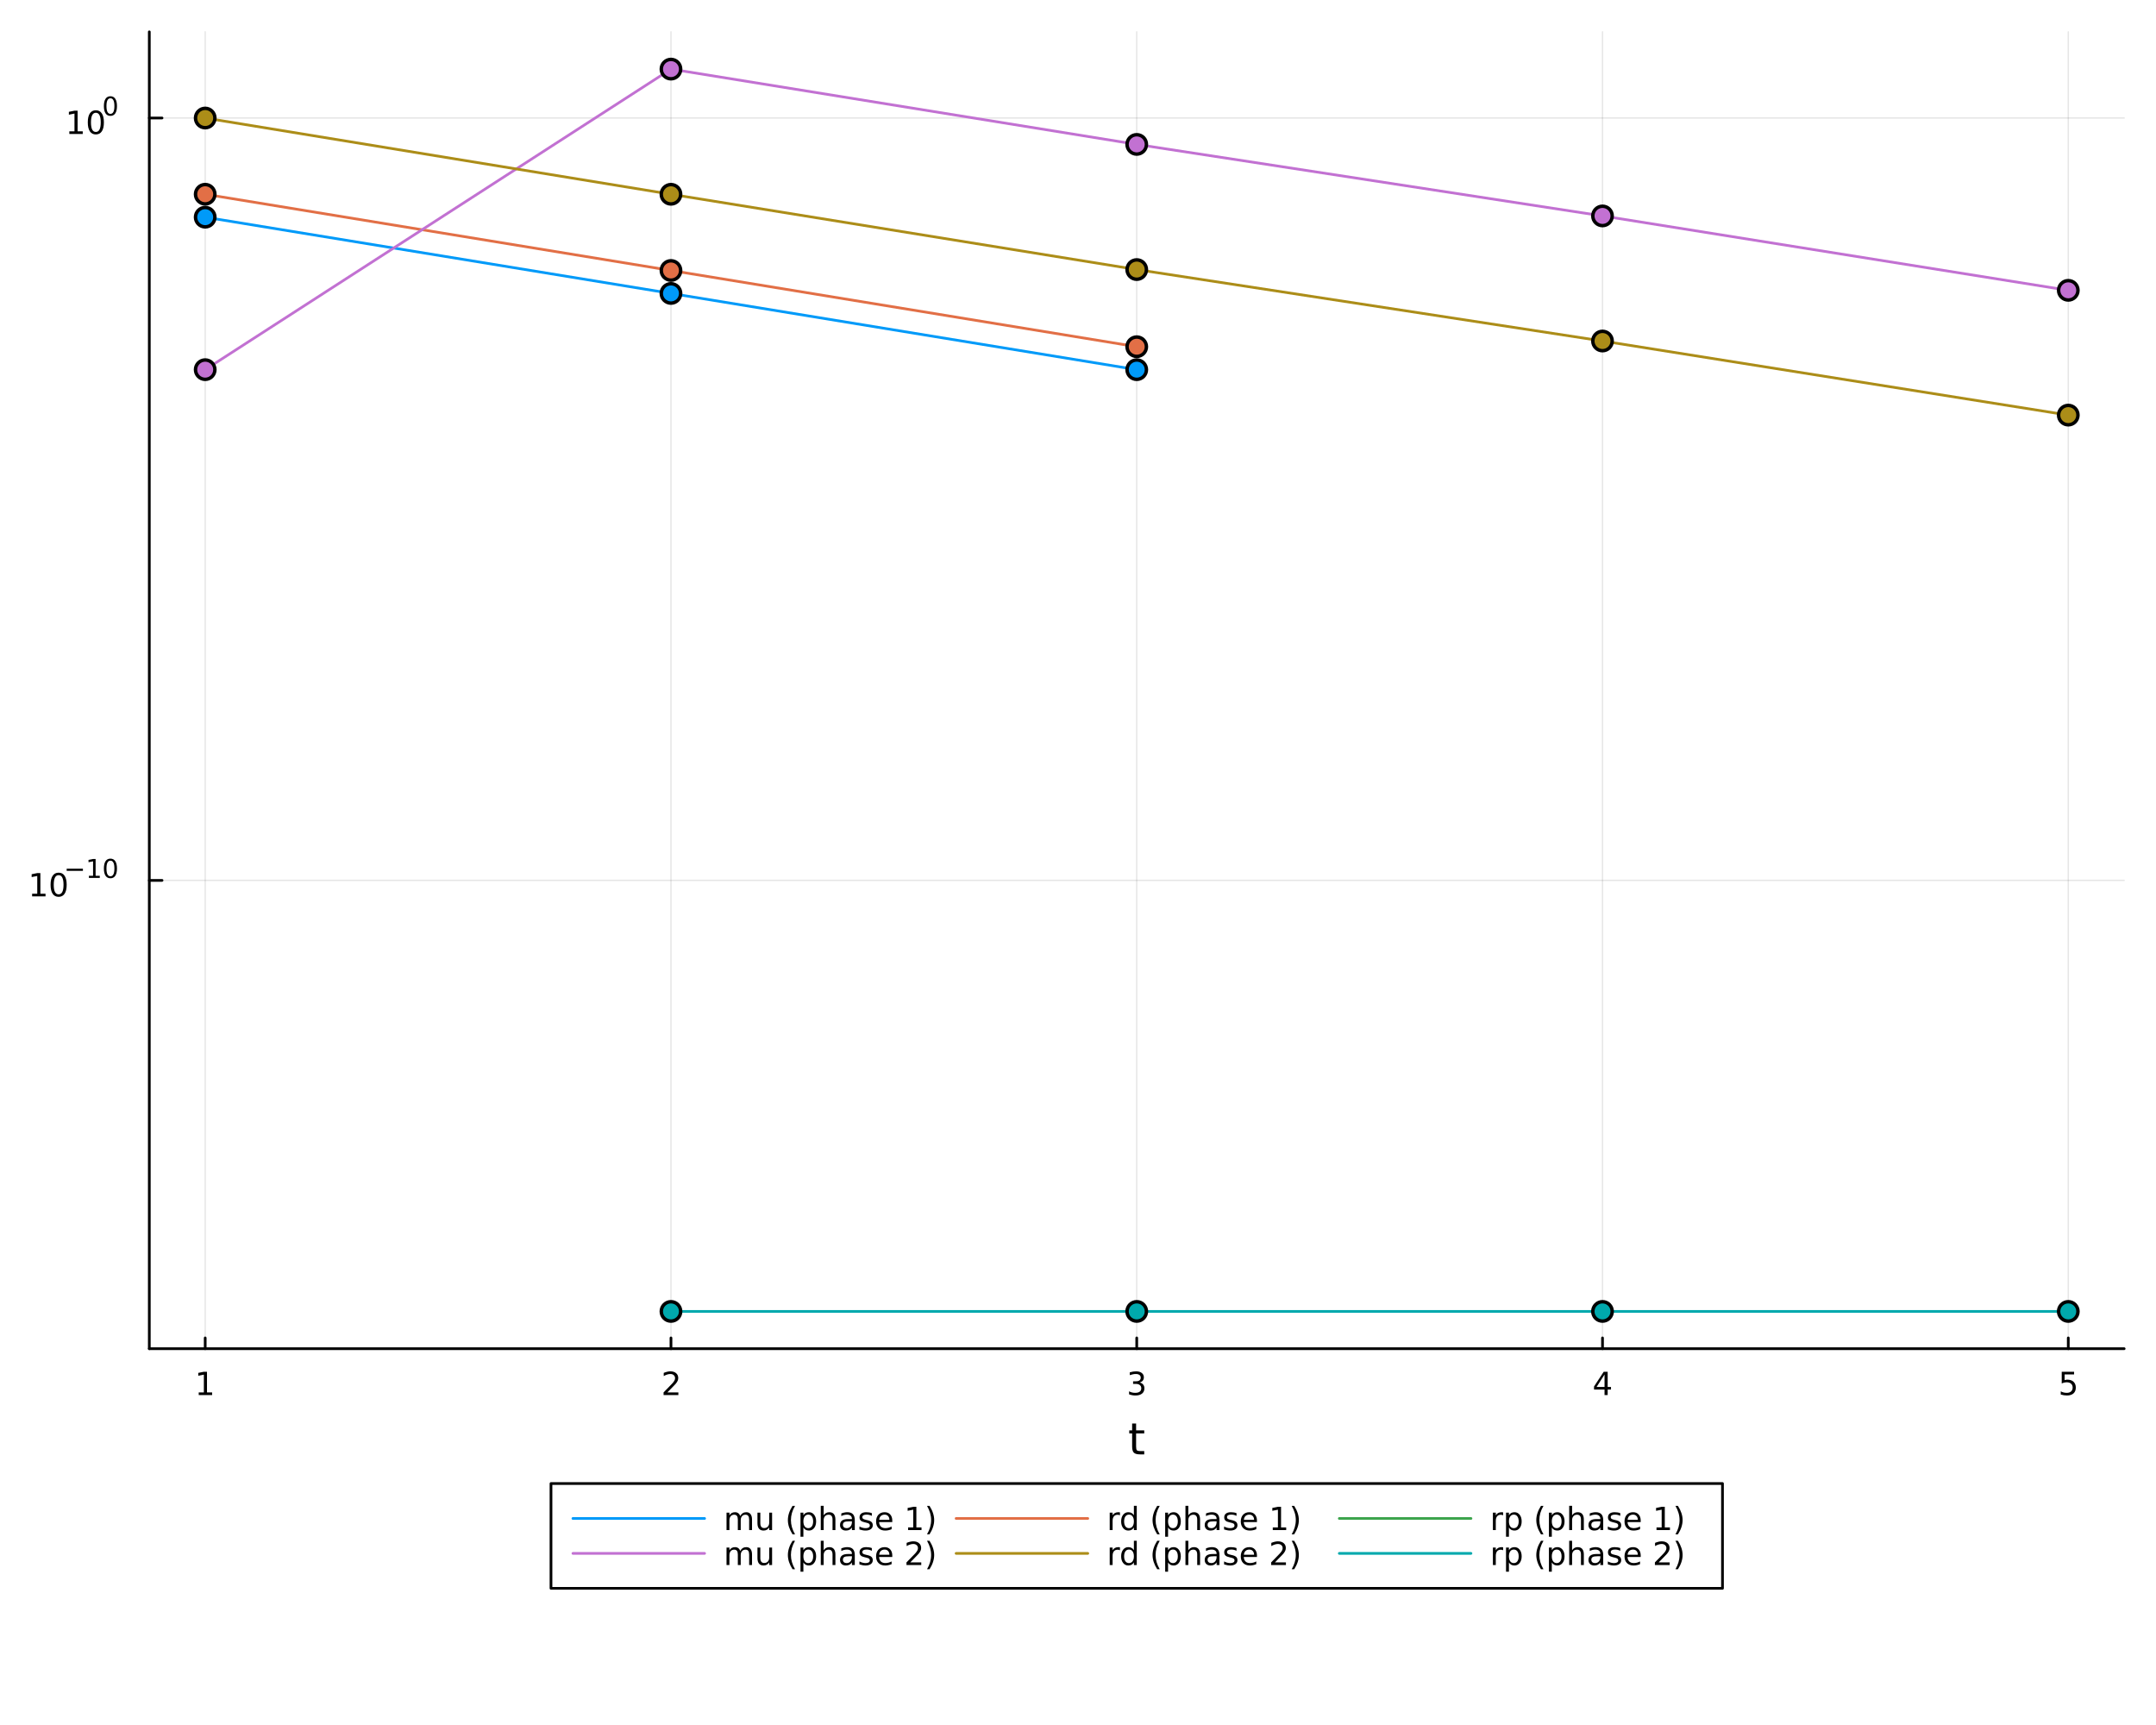 <?xml version="1.0" encoding="utf-8"?>
<svg xmlns="http://www.w3.org/2000/svg" xmlns:xlink="http://www.w3.org/1999/xlink" width="800" height="640" viewBox="0 0 3200 2560">
<rect x="0" y="0" width="3200" height="2560" fill="#333333" stroke="none"/>
<defs>
  <clipPath id="clip560">
    <rect x="0" y="0" width="3200" height="2560"/>
  </clipPath>
</defs>
<path clip-path="url(#clip560)" d="M0 2560 L3200 2560 L3200 0 L0 0  Z" fill="#ffffff" fill-rule="evenodd" fill-opacity="1"/>
<defs>
  <clipPath id="clip561">
    <rect x="640" y="0" width="2241" height="2241"/>
  </clipPath>
</defs>
<path clip-path="url(#clip560)" d="M221.607 2001.53 L3152.76 2001.53 L3152.76 47.244 L221.607 47.244  Z" fill="#ffffff" fill-rule="evenodd" fill-opacity="1"/>
<defs>
  <clipPath id="clip562">
    <rect x="221" y="47" width="2932" height="1955"/>
  </clipPath>
</defs>
<polyline clip-path="url(#clip562)" style="stroke:#000000; stroke-linecap:round; stroke-linejoin:round; stroke-width:2; stroke-opacity:0.1; fill:none" points="304.565,2001.53 304.565,47.244 "/>
<polyline clip-path="url(#clip562)" style="stroke:#000000; stroke-linecap:round; stroke-linejoin:round; stroke-width:2; stroke-opacity:0.1; fill:none" points="995.873,2001.53 995.873,47.244 "/>
<polyline clip-path="url(#clip562)" style="stroke:#000000; stroke-linecap:round; stroke-linejoin:round; stroke-width:2; stroke-opacity:0.1; fill:none" points="1687.18,2001.53 1687.18,47.244 "/>
<polyline clip-path="url(#clip562)" style="stroke:#000000; stroke-linecap:round; stroke-linejoin:round; stroke-width:2; stroke-opacity:0.1; fill:none" points="2378.49,2001.53 2378.49,47.244 "/>
<polyline clip-path="url(#clip562)" style="stroke:#000000; stroke-linecap:round; stroke-linejoin:round; stroke-width:2; stroke-opacity:0.1; fill:none" points="3069.8,2001.53 3069.8,47.244 "/>
<polyline clip-path="url(#clip560)" style="stroke:#000000; stroke-linecap:round; stroke-linejoin:round; stroke-width:4; stroke-opacity:1; fill:none" points="221.607,2001.53 3152.76,2001.53 "/>
<polyline clip-path="url(#clip560)" style="stroke:#000000; stroke-linecap:round; stroke-linejoin:round; stroke-width:4; stroke-opacity:1; fill:none" points="304.565,2001.53 304.565,1985.54 "/>
<polyline clip-path="url(#clip560)" style="stroke:#000000; stroke-linecap:round; stroke-linejoin:round; stroke-width:4; stroke-opacity:1; fill:none" points="995.873,2001.53 995.873,1985.54 "/>
<polyline clip-path="url(#clip560)" style="stroke:#000000; stroke-linecap:round; stroke-linejoin:round; stroke-width:4; stroke-opacity:1; fill:none" points="1687.18,2001.53 1687.18,1985.54 "/>
<polyline clip-path="url(#clip560)" style="stroke:#000000; stroke-linecap:round; stroke-linejoin:round; stroke-width:4; stroke-opacity:1; fill:none" points="2378.49,2001.53 2378.49,1985.54 "/>
<polyline clip-path="url(#clip560)" style="stroke:#000000; stroke-linecap:round; stroke-linejoin:round; stroke-width:4; stroke-opacity:1; fill:none" points="3069.8,2001.53 3069.8,1985.54 "/>
<path clip-path="url(#clip560)" d="M294.947 2066.39 L302.585 2066.39 L302.585 2040.03 L294.275 2041.69 L294.275 2037.43 L302.539 2035.77 L307.215 2035.77 L307.215 2066.39 L314.854 2066.39 L314.854 2070.33 L294.947 2070.33 L294.947 2066.39 Z" fill="#000000" fill-rule="evenodd" fill-opacity="1" /><path clip-path="url(#clip560)" d="M990.526 2066.39 L1006.85 2066.39 L1006.85 2070.33 L984.901 2070.33 L984.901 2066.39 Q987.563 2063.64 992.146 2059.01 Q996.753 2054.35 997.933 2053.01 Q1000.18 2050.49 1001.06 2048.75 Q1001.96 2046.99 1001.96 2045.3 Q1001.96 2042.55 1000.02 2040.81 Q998.095 2039.08 994.993 2039.08 Q992.794 2039.08 990.341 2039.84 Q987.91 2040.6 985.132 2042.16 L985.132 2037.43 Q987.956 2036.3 990.41 2035.72 Q992.864 2035.14 994.901 2035.14 Q1000.27 2035.14 1003.47 2037.83 Q1006.66 2040.51 1006.66 2045 Q1006.66 2047.13 1005.85 2049.05 Q1005.06 2050.95 1002.96 2053.54 Q1002.38 2054.22 999.276 2057.43 Q996.174 2060.63 990.526 2066.39 Z" fill="#000000" fill-rule="evenodd" fill-opacity="1" /><path clip-path="url(#clip560)" d="M1691.43 2051.69 Q1694.79 2052.41 1696.66 2054.68 Q1698.56 2056.95 1698.56 2060.28 Q1698.56 2065.4 1695.04 2068.2 Q1691.52 2071 1685.04 2071 Q1682.86 2071 1680.55 2070.56 Q1678.26 2070.14 1675.8 2069.28 L1675.8 2064.77 Q1677.75 2065.91 1680.06 2066.48 Q1682.38 2067.06 1684.9 2067.06 Q1689.3 2067.06 1691.59 2065.33 Q1693.91 2063.59 1693.91 2060.28 Q1693.91 2057.22 1691.75 2055.51 Q1689.62 2053.78 1685.8 2053.78 L1681.78 2053.78 L1681.78 2049.93 L1685.99 2049.93 Q1689.44 2049.93 1691.27 2048.57 Q1693.1 2047.18 1693.1 2044.59 Q1693.1 2041.92 1691.2 2040.51 Q1689.32 2039.08 1685.8 2039.08 Q1683.88 2039.08 1681.68 2039.49 Q1679.48 2039.91 1676.85 2040.79 L1676.85 2036.62 Q1679.51 2035.88 1681.82 2035.51 Q1684.16 2035.14 1686.22 2035.14 Q1691.55 2035.14 1694.65 2037.57 Q1697.75 2039.98 1697.75 2044.1 Q1697.75 2046.97 1696.11 2048.96 Q1694.46 2050.93 1691.43 2051.69 Z" fill="#000000" fill-rule="evenodd" fill-opacity="1" /><path clip-path="url(#clip560)" d="M2381.5 2039.84 L2369.69 2058.29 L2381.5 2058.29 L2381.5 2039.84 M2380.27 2035.77 L2386.15 2035.77 L2386.15 2058.29 L2391.08 2058.29 L2391.08 2062.18 L2386.15 2062.18 L2386.15 2070.33 L2381.5 2070.33 L2381.5 2062.18 L2365.9 2062.18 L2365.9 2057.66 L2380.27 2035.77 Z" fill="#000000" fill-rule="evenodd" fill-opacity="1" /><path clip-path="url(#clip560)" d="M3060.08 2035.77 L3078.43 2035.77 L3078.43 2039.7 L3064.36 2039.7 L3064.36 2048.17 Q3065.38 2047.83 3066.4 2047.66 Q3067.41 2047.48 3068.43 2047.48 Q3074.22 2047.48 3077.6 2050.65 Q3080.98 2053.82 3080.98 2059.24 Q3080.98 2064.82 3077.51 2067.92 Q3074.03 2071 3067.72 2071 Q3065.54 2071 3063.27 2070.63 Q3061.03 2070.26 3058.62 2069.52 L3058.62 2064.82 Q3060.7 2065.95 3062.92 2066.51 Q3065.15 2067.06 3067.62 2067.06 Q3071.63 2067.06 3073.97 2064.96 Q3076.3 2062.85 3076.3 2059.24 Q3076.3 2055.63 3073.97 2053.52 Q3071.63 2051.41 3067.62 2051.41 Q3065.75 2051.41 3063.87 2051.83 Q3062.02 2052.25 3060.08 2053.13 L3060.08 2035.77 Z" fill="#000000" fill-rule="evenodd" fill-opacity="1" /><path clip-path="url(#clip560)" d="M1686.24 2112.62 L1686.24 2122.74 L1698.31 2122.74 L1698.31 2127.29 L1686.24 2127.29 L1686.24 2146.65 Q1686.24 2151.01 1687.42 2152.25 Q1688.63 2153.49 1692.29 2153.49 L1698.31 2153.49 L1698.31 2158.39 L1692.29 2158.39 Q1685.51 2158.39 1682.93 2155.88 Q1680.35 2153.33 1680.35 2146.65 L1680.35 2127.29 L1676.06 2127.29 L1676.06 2122.74 L1680.35 2122.74 L1680.35 2112.62 L1686.24 2112.62 Z" fill="#000000" fill-rule="evenodd" fill-opacity="1" /><polyline clip-path="url(#clip562)" style="stroke:#000000; stroke-linecap:round; stroke-linejoin:round; stroke-width:2; stroke-opacity:0.1; fill:none" points="221.607,1306.55 3152.76,1306.55 "/>
<polyline clip-path="url(#clip562)" style="stroke:#000000; stroke-linecap:round; stroke-linejoin:round; stroke-width:2; stroke-opacity:0.1; fill:none" points="221.607,175.116 3152.76,175.116 "/>
<polyline clip-path="url(#clip560)" style="stroke:#000000; stroke-linecap:round; stroke-linejoin:round; stroke-width:4; stroke-opacity:1; fill:none" points="221.607,2001.53 221.607,47.244 "/>
<polyline clip-path="url(#clip560)" style="stroke:#000000; stroke-linecap:round; stroke-linejoin:round; stroke-width:4; stroke-opacity:1; fill:none" points="221.607,1306.55 240.505,1306.55 "/>
<polyline clip-path="url(#clip560)" style="stroke:#000000; stroke-linecap:round; stroke-linejoin:round; stroke-width:4; stroke-opacity:1; fill:none" points="221.607,175.116 240.505,175.116 "/>
<path clip-path="url(#clip560)" d="M47.663 1326.34 L55.302 1326.34 L55.302 1299.98 L46.992 1301.65 L46.992 1297.39 L55.256 1295.72 L59.932 1295.72 L59.932 1326.34 L67.571 1326.34 L67.571 1330.28 L47.663 1330.28 L47.663 1326.34 Z" fill="#000000" fill-rule="evenodd" fill-opacity="1" /><path clip-path="url(#clip560)" d="M87.015 1298.8 Q83.404 1298.8 81.575 1302.36 Q79.77 1305.91 79.77 1313.03 Q79.77 1320.14 81.575 1323.71 Q83.404 1327.25 87.015 1327.25 Q90.649 1327.25 92.455 1323.71 Q94.284 1320.14 94.284 1313.03 Q94.284 1305.91 92.455 1302.36 Q90.649 1298.8 87.015 1298.8 M87.015 1295.1 Q92.825 1295.1 95.881 1299.7 Q98.959 1304.28 98.959 1313.03 Q98.959 1321.76 95.881 1326.37 Q92.825 1330.95 87.015 1330.95 Q81.205 1330.95 78.126 1326.37 Q75.071 1321.76 75.071 1313.03 Q75.071 1304.28 78.126 1299.7 Q81.205 1295.1 87.015 1295.1 Z" fill="#000000" fill-rule="evenodd" fill-opacity="1" /><path clip-path="url(#clip560)" d="M98.959 1289.2 L123.071 1289.2 L123.071 1292.39 L98.959 1292.39 L98.959 1289.2 Z" fill="#000000" fill-rule="evenodd" fill-opacity="1" /><path clip-path="url(#clip560)" d="M131.929 1299.67 L138.136 1299.67 L138.136 1278.25 L131.384 1279.6 L131.384 1276.14 L138.098 1274.79 L141.898 1274.79 L141.898 1299.67 L148.104 1299.67 L148.104 1302.87 L131.929 1302.87 L131.929 1299.67 Z" fill="#000000" fill-rule="evenodd" fill-opacity="1" /><path clip-path="url(#clip560)" d="M163.903 1277.29 Q160.969 1277.29 159.483 1280.19 Q158.016 1283.07 158.016 1288.86 Q158.016 1294.63 159.483 1297.53 Q160.969 1300.41 163.903 1300.41 Q166.855 1300.41 168.322 1297.53 Q169.808 1294.63 169.808 1288.86 Q169.808 1283.07 168.322 1280.19 Q166.855 1277.29 163.903 1277.29 M163.903 1274.28 Q168.623 1274.28 171.106 1278.02 Q173.607 1281.75 173.607 1288.86 Q173.607 1295.95 171.106 1299.69 Q168.623 1303.42 163.903 1303.42 Q159.182 1303.42 156.68 1299.69 Q154.198 1295.95 154.198 1288.86 Q154.198 1281.75 156.68 1278.02 Q159.182 1274.28 163.903 1274.28 Z" fill="#000000" fill-rule="evenodd" fill-opacity="1" /><path clip-path="url(#clip560)" d="M102.902 194.909 L110.541 194.909 L110.541 168.543 L102.231 170.21 L102.231 165.951 L110.494 164.284 L115.17 164.284 L115.17 194.909 L122.809 194.909 L122.809 198.844 L102.902 198.844 L102.902 194.909 Z" fill="#000000" fill-rule="evenodd" fill-opacity="1" /><path clip-path="url(#clip560)" d="M142.253 167.363 Q138.642 167.363 136.814 170.927 Q135.008 174.469 135.008 181.599 Q135.008 188.705 136.814 192.27 Q138.642 195.812 142.253 195.812 Q145.888 195.812 147.693 192.27 Q149.522 188.705 149.522 181.599 Q149.522 174.469 147.693 170.927 Q145.888 167.363 142.253 167.363 M142.253 163.659 Q148.064 163.659 151.119 168.265 Q154.198 172.849 154.198 181.599 Q154.198 190.326 151.119 194.932 Q148.064 199.515 142.253 199.515 Q136.443 199.515 133.365 194.932 Q130.309 190.326 130.309 181.599 Q130.309 172.849 133.365 168.265 Q136.443 163.659 142.253 163.659 Z" fill="#000000" fill-rule="evenodd" fill-opacity="1" /><path clip-path="url(#clip560)" d="M163.903 145.855 Q160.969 145.855 159.483 148.751 Q158.016 151.629 158.016 157.422 Q158.016 163.196 159.483 166.092 Q160.969 168.97 163.903 168.97 Q166.855 168.97 168.322 166.092 Q169.808 163.196 169.808 157.422 Q169.808 151.629 168.322 148.751 Q166.855 145.855 163.903 145.855 M163.903 142.846 Q168.623 142.846 171.106 146.589 Q173.607 150.312 173.607 157.422 Q173.607 164.512 171.106 168.255 Q168.623 171.979 163.903 171.979 Q159.182 171.979 156.68 168.255 Q154.198 164.512 154.198 157.422 Q154.198 150.312 156.68 146.589 Q159.182 142.846 163.903 142.846 Z" fill="#000000" fill-rule="evenodd" fill-opacity="1" /><polyline clip-path="url(#clip562)" style="stroke:#009af9; stroke-linecap:round; stroke-linejoin:round; stroke-width:4; stroke-opacity:1; fill:none" points="304.565,322.32 995.873,435.463 1687.18,548.607 "/>
<circle clip-path="url(#clip562)" cx="304.565" cy="322.32" r="14.4" fill="#009af9" fill-rule="evenodd" fill-opacity="1" stroke="#000000" stroke-opacity="1" stroke-width="5.12"/>
<circle clip-path="url(#clip562)" cx="995.873" cy="435.463" r="14.4" fill="#009af9" fill-rule="evenodd" fill-opacity="1" stroke="#000000" stroke-opacity="1" stroke-width="5.12"/>
<circle clip-path="url(#clip562)" cx="1687.18" cy="548.607" r="14.4" fill="#009af9" fill-rule="evenodd" fill-opacity="1" stroke="#000000" stroke-opacity="1" stroke-width="5.12"/>
<polyline clip-path="url(#clip562)" style="stroke:#e26f46; stroke-linecap:round; stroke-linejoin:round; stroke-width:4; stroke-opacity:1; fill:none" points="304.565,288.26 995.873,401.404 1687.18,514.547 "/>
<circle clip-path="url(#clip562)" cx="304.565" cy="288.26" r="14.4" fill="#e26f46" fill-rule="evenodd" fill-opacity="1" stroke="#000000" stroke-opacity="1" stroke-width="5.12"/>
<circle clip-path="url(#clip562)" cx="995.873" cy="401.404" r="14.4" fill="#e26f46" fill-rule="evenodd" fill-opacity="1" stroke="#000000" stroke-opacity="1" stroke-width="5.12"/>
<circle clip-path="url(#clip562)" cx="1687.18" cy="514.547" r="14.4" fill="#e26f46" fill-rule="evenodd" fill-opacity="1" stroke="#000000" stroke-opacity="1" stroke-width="5.12"/>
<polyline clip-path="url(#clip562)" style="stroke:#c271d2; stroke-linecap:round; stroke-linejoin:round; stroke-width:4; stroke-opacity:1; fill:none" points="304.565,548.607 995.873,102.554 1687.18,214.303 2378.49,320.44 3069.8,430.859 "/>
<circle clip-path="url(#clip562)" cx="304.565" cy="548.607" r="14.4" fill="#c271d2" fill-rule="evenodd" fill-opacity="1" stroke="#000000" stroke-opacity="1" stroke-width="5.12"/>
<circle clip-path="url(#clip562)" cx="995.873" cy="102.554" r="14.4" fill="#c271d2" fill-rule="evenodd" fill-opacity="1" stroke="#000000" stroke-opacity="1" stroke-width="5.12"/>
<circle clip-path="url(#clip562)" cx="1687.18" cy="214.303" r="14.4" fill="#c271d2" fill-rule="evenodd" fill-opacity="1" stroke="#000000" stroke-opacity="1" stroke-width="5.12"/>
<circle clip-path="url(#clip562)" cx="2378.49" cy="320.44" r="14.4" fill="#c271d2" fill-rule="evenodd" fill-opacity="1" stroke="#000000" stroke-opacity="1" stroke-width="5.12"/>
<circle clip-path="url(#clip562)" cx="3069.8" cy="430.859" r="14.4" fill="#c271d2" fill-rule="evenodd" fill-opacity="1" stroke="#000000" stroke-opacity="1" stroke-width="5.12"/>
<polyline clip-path="url(#clip562)" style="stroke:#ac8d18; stroke-linecap:round; stroke-linejoin:round; stroke-width:4; stroke-opacity:1; fill:none" points="304.565,175.166 995.873,288.309 1687.18,400.054 2378.49,506.083 3069.8,616.038 "/>
<circle clip-path="url(#clip562)" cx="304.565" cy="175.166" r="14.4" fill="#ac8d18" fill-rule="evenodd" fill-opacity="1" stroke="#000000" stroke-opacity="1" stroke-width="5.12"/>
<circle clip-path="url(#clip562)" cx="995.873" cy="288.309" r="14.4" fill="#ac8d18" fill-rule="evenodd" fill-opacity="1" stroke="#000000" stroke-opacity="1" stroke-width="5.12"/>
<circle clip-path="url(#clip562)" cx="1687.18" cy="400.054" r="14.4" fill="#ac8d18" fill-rule="evenodd" fill-opacity="1" stroke="#000000" stroke-opacity="1" stroke-width="5.12"/>
<circle clip-path="url(#clip562)" cx="2378.49" cy="506.083" r="14.4" fill="#ac8d18" fill-rule="evenodd" fill-opacity="1" stroke="#000000" stroke-opacity="1" stroke-width="5.12"/>
<circle clip-path="url(#clip562)" cx="3069.8" cy="616.038" r="14.4" fill="#ac8d18" fill-rule="evenodd" fill-opacity="1" stroke="#000000" stroke-opacity="1" stroke-width="5.12"/>
<polyline clip-path="url(#clip562)" style="stroke:#00a9ad; stroke-linecap:round; stroke-linejoin:round; stroke-width:4; stroke-opacity:1; fill:none" points="995.873,1946.22 1687.18,1946.22 2378.49,1946.22 3069.8,1946.22 "/>
<circle clip-path="url(#clip562)" cx="995.873" cy="1946.22" r="14.4" fill="#00a9ad" fill-rule="evenodd" fill-opacity="1" stroke="#000000" stroke-opacity="1" stroke-width="5.12"/>
<circle clip-path="url(#clip562)" cx="1687.18" cy="1946.22" r="14.4" fill="#00a9ad" fill-rule="evenodd" fill-opacity="1" stroke="#000000" stroke-opacity="1" stroke-width="5.12"/>
<circle clip-path="url(#clip562)" cx="2378.49" cy="1946.22" r="14.4" fill="#00a9ad" fill-rule="evenodd" fill-opacity="1" stroke="#000000" stroke-opacity="1" stroke-width="5.12"/>
<circle clip-path="url(#clip562)" cx="3069.8" cy="1946.22" r="14.4" fill="#00a9ad" fill-rule="evenodd" fill-opacity="1" stroke="#000000" stroke-opacity="1" stroke-width="5.12"/>
<path clip-path="url(#clip560)" d="M817.789 2357.16 L2556.57 2357.16 L2556.57 2201.64 L817.789 2201.64  Z" fill="#ffffff" fill-rule="evenodd" fill-opacity="1"/>
<polyline clip-path="url(#clip560)" style="stroke:#000000; stroke-linecap:round; stroke-linejoin:round; stroke-width:4; stroke-opacity:1; fill:none" points="817.789,2357.16 2556.57,2357.16 2556.57,2201.64 817.789,2201.64 817.789,2357.16 "/>
<polyline clip-path="url(#clip560)" style="stroke:#009af9; stroke-linecap:round; stroke-linejoin:round; stroke-width:4; stroke-opacity:1; fill:none" points="850.357,2253.48 1045.77,2253.48 "/>
<path clip-path="url(#clip560)" d="M1098.68 2249.81 Q1100.28 2246.94 1102.5 2245.58 Q1104.72 2244.21 1107.73 2244.21 Q1111.78 2244.21 1113.98 2247.06 Q1116.18 2249.88 1116.18 2255.12 L1116.18 2270.76 L1111.9 2270.76 L1111.9 2255.25 Q1111.9 2251.53 1110.58 2249.72 Q1109.26 2247.92 1106.55 2247.92 Q1103.24 2247.92 1101.32 2250.12 Q1099.4 2252.31 1099.4 2256.11 L1099.4 2270.76 L1095.12 2270.76 L1095.12 2255.25 Q1095.12 2251.5 1093.8 2249.72 Q1092.48 2247.92 1089.72 2247.92 Q1086.46 2247.92 1084.54 2250.14 Q1082.62 2252.34 1082.62 2256.11 L1082.62 2270.76 L1078.34 2270.76 L1078.34 2244.84 L1082.62 2244.84 L1082.62 2248.87 Q1084.08 2246.48 1086.11 2245.35 Q1088.15 2244.21 1090.95 2244.21 Q1093.77 2244.21 1095.74 2245.65 Q1097.73 2247.08 1098.68 2249.81 Z" fill="#000000" fill-rule="evenodd" fill-opacity="1" /><path clip-path="url(#clip560)" d="M1124.24 2260.53 L1124.24 2244.84 L1128.5 2244.84 L1128.5 2260.37 Q1128.5 2264.05 1129.93 2265.9 Q1131.37 2267.73 1134.24 2267.73 Q1137.69 2267.73 1139.68 2265.53 Q1141.69 2263.33 1141.69 2259.54 L1141.69 2244.84 L1145.95 2244.84 L1145.95 2270.76 L1141.69 2270.76 L1141.69 2266.78 Q1140.14 2269.14 1138.08 2270.3 Q1136.04 2271.44 1133.33 2271.44 Q1128.87 2271.44 1126.55 2268.66 Q1124.24 2265.88 1124.24 2260.53 M1134.96 2244.21 L1134.96 2244.21 Z" fill="#000000" fill-rule="evenodd" fill-opacity="1" /><path clip-path="url(#clip560)" d="M1180.02 2234.79 Q1176.92 2240.12 1175.42 2245.32 Q1173.91 2250.53 1173.91 2255.88 Q1173.91 2261.23 1175.42 2266.48 Q1176.95 2271.71 1180.02 2277.01 L1176.32 2277.01 Q1172.85 2271.57 1171.11 2266.32 Q1169.4 2261.06 1169.4 2255.88 Q1169.4 2250.72 1171.11 2245.49 Q1172.83 2240.25 1176.32 2234.79 L1180.02 2234.79 Z" fill="#000000" fill-rule="evenodd" fill-opacity="1" /><path clip-path="url(#clip560)" d="M1192.41 2266.87 L1192.41 2280.62 L1188.13 2280.62 L1188.13 2244.84 L1192.41 2244.84 L1192.41 2248.77 Q1193.75 2246.46 1195.79 2245.35 Q1197.85 2244.21 1200.7 2244.21 Q1205.42 2244.21 1208.36 2247.96 Q1211.32 2251.71 1211.32 2257.82 Q1211.32 2263.94 1208.36 2267.69 Q1205.42 2271.44 1200.7 2271.44 Q1197.85 2271.44 1195.79 2270.32 Q1193.75 2269.19 1192.41 2266.87 M1206.9 2257.82 Q1206.9 2253.13 1204.95 2250.46 Q1203.03 2247.78 1199.65 2247.78 Q1196.27 2247.78 1194.33 2250.46 Q1192.41 2253.13 1192.41 2257.82 Q1192.41 2262.52 1194.33 2265.21 Q1196.27 2267.87 1199.65 2267.87 Q1203.03 2267.87 1204.95 2265.21 Q1206.9 2262.52 1206.9 2257.82 Z" fill="#000000" fill-rule="evenodd" fill-opacity="1" /><path clip-path="url(#clip560)" d="M1239.93 2255.12 L1239.93 2270.76 L1235.67 2270.76 L1235.67 2255.25 Q1235.67 2251.57 1234.24 2249.75 Q1232.8 2247.92 1229.93 2247.92 Q1226.48 2247.92 1224.49 2250.12 Q1222.5 2252.31 1222.5 2256.11 L1222.5 2270.76 L1218.22 2270.76 L1218.22 2234.75 L1222.5 2234.75 L1222.5 2248.87 Q1224.03 2246.53 1226.09 2245.37 Q1228.17 2244.21 1230.88 2244.21 Q1235.35 2244.21 1237.64 2246.99 Q1239.93 2249.75 1239.93 2255.12 Z" fill="#000000" fill-rule="evenodd" fill-opacity="1" /><path clip-path="url(#clip560)" d="M1260.21 2257.73 Q1255.05 2257.73 1253.06 2258.91 Q1251.07 2260.09 1251.07 2262.94 Q1251.07 2265.21 1252.55 2266.55 Q1254.05 2267.87 1256.62 2267.87 Q1260.16 2267.87 1262.29 2265.37 Q1264.45 2262.85 1264.45 2258.68 L1264.45 2257.73 L1260.21 2257.73 M1268.7 2255.97 L1268.7 2270.76 L1264.45 2270.76 L1264.45 2266.83 Q1262.99 2269.19 1260.81 2270.32 Q1258.64 2271.44 1255.49 2271.44 Q1251.51 2271.44 1249.14 2269.21 Q1246.81 2266.97 1246.81 2263.22 Q1246.81 2258.84 1249.72 2256.62 Q1252.66 2254.4 1258.47 2254.4 L1264.45 2254.4 L1264.45 2253.98 Q1264.45 2251.04 1262.5 2249.44 Q1260.58 2247.82 1257.08 2247.82 Q1254.86 2247.82 1252.76 2248.36 Q1250.65 2248.89 1248.7 2249.95 L1248.7 2246.02 Q1251.04 2245.12 1253.24 2244.68 Q1255.44 2244.21 1257.52 2244.21 Q1263.15 2244.21 1265.93 2247.13 Q1268.7 2250.05 1268.7 2255.97 Z" fill="#000000" fill-rule="evenodd" fill-opacity="1" /><path clip-path="url(#clip560)" d="M1294.01 2245.6 L1294.01 2249.63 Q1292.2 2248.7 1290.26 2248.24 Q1288.31 2247.78 1286.23 2247.78 Q1283.06 2247.78 1281.46 2248.75 Q1279.88 2249.72 1279.88 2251.67 Q1279.88 2253.15 1281.02 2254 Q1282.15 2254.84 1285.58 2255.6 L1287.04 2255.93 Q1291.57 2256.9 1293.47 2258.68 Q1295.39 2260.44 1295.39 2263.61 Q1295.39 2267.22 1292.52 2269.33 Q1289.68 2271.44 1284.68 2271.44 Q1282.59 2271.44 1280.32 2271.02 Q1278.08 2270.62 1275.58 2269.81 L1275.58 2265.42 Q1277.94 2266.64 1280.23 2267.27 Q1282.52 2267.87 1284.77 2267.87 Q1287.78 2267.87 1289.4 2266.85 Q1291.02 2265.81 1291.02 2263.94 Q1291.02 2262.2 1289.84 2261.27 Q1288.68 2260.35 1284.72 2259.49 L1283.24 2259.14 Q1279.28 2258.31 1277.52 2256.6 Q1275.76 2254.86 1275.76 2251.85 Q1275.76 2248.19 1278.36 2246.2 Q1280.95 2244.21 1285.72 2244.21 Q1288.08 2244.21 1290.16 2244.56 Q1292.25 2244.91 1294.01 2245.6 Z" fill="#000000" fill-rule="evenodd" fill-opacity="1" /><path clip-path="url(#clip560)" d="M1324.35 2256.74 L1324.35 2258.82 L1304.77 2258.82 Q1305.05 2263.22 1307.41 2265.53 Q1309.79 2267.82 1314.03 2267.82 Q1316.48 2267.82 1318.77 2267.22 Q1321.09 2266.62 1323.36 2265.42 L1323.36 2269.44 Q1321.07 2270.42 1318.66 2270.93 Q1316.25 2271.44 1313.77 2271.44 Q1307.57 2271.44 1303.94 2267.82 Q1300.32 2264.21 1300.32 2258.06 Q1300.32 2251.69 1303.75 2247.96 Q1307.2 2244.21 1313.03 2244.21 Q1318.26 2244.21 1321.3 2247.59 Q1324.35 2250.95 1324.35 2256.74 M1320.09 2255.49 Q1320.05 2251.99 1318.13 2249.91 Q1316.23 2247.82 1313.08 2247.82 Q1309.51 2247.82 1307.36 2249.84 Q1305.23 2251.85 1304.91 2255.51 L1320.09 2255.49 Z" fill="#000000" fill-rule="evenodd" fill-opacity="1" /><path clip-path="url(#clip560)" d="M1347.82 2266.83 L1355.46 2266.83 L1355.46 2240.46 L1347.15 2242.13 L1347.15 2237.87 L1355.42 2236.2 L1360.09 2236.2 L1360.09 2266.83 L1367.73 2266.83 L1367.73 2270.76 L1347.82 2270.76 L1347.82 2266.83 Z" fill="#000000" fill-rule="evenodd" fill-opacity="1" /><path clip-path="url(#clip560)" d="M1375.9 2234.79 L1379.61 2234.79 Q1383.08 2240.25 1384.79 2245.49 Q1386.53 2250.72 1386.53 2255.88 Q1386.53 2261.06 1384.79 2266.32 Q1383.08 2271.57 1379.61 2277.01 L1375.9 2277.01 Q1378.98 2271.71 1380.49 2266.48 Q1382.01 2261.23 1382.01 2255.88 Q1382.01 2250.53 1380.49 2245.32 Q1378.98 2240.12 1375.9 2234.79 Z" fill="#000000" fill-rule="evenodd" fill-opacity="1" /><polyline clip-path="url(#clip560)" style="stroke:#e26f46; stroke-linecap:round; stroke-linejoin:round; stroke-width:4; stroke-opacity:1; fill:none" points="1419.1,2253.48 1614.51,2253.48 "/>
<path clip-path="url(#clip560)" d="M1662.26 2248.82 Q1661.54 2248.4 1660.69 2248.22 Q1659.85 2248.01 1658.83 2248.01 Q1655.22 2248.01 1653.28 2250.37 Q1651.36 2252.71 1651.36 2257.11 L1651.36 2270.76 L1647.07 2270.76 L1647.07 2244.84 L1651.36 2244.84 L1651.36 2248.87 Q1652.7 2246.5 1654.85 2245.37 Q1657 2244.21 1660.08 2244.21 Q1660.52 2244.21 1661.06 2244.28 Q1661.59 2244.33 1662.24 2244.44 L1662.26 2248.82 Z" fill="#000000" fill-rule="evenodd" fill-opacity="1" /><path clip-path="url(#clip560)" d="M1682.95 2248.77 L1682.95 2234.75 L1687.21 2234.75 L1687.21 2270.76 L1682.95 2270.76 L1682.95 2266.87 Q1681.61 2269.19 1679.55 2270.32 Q1677.51 2271.44 1674.64 2271.44 Q1669.94 2271.44 1666.98 2267.69 Q1664.04 2263.94 1664.04 2257.82 Q1664.04 2251.71 1666.98 2247.96 Q1669.94 2244.21 1674.64 2244.21 Q1677.51 2244.21 1679.55 2245.35 Q1681.61 2246.46 1682.95 2248.77 M1668.44 2257.82 Q1668.44 2262.52 1670.36 2265.21 Q1672.31 2267.87 1675.69 2267.87 Q1679.06 2267.87 1681.01 2265.21 Q1682.95 2262.52 1682.95 2257.82 Q1682.95 2253.13 1681.01 2250.46 Q1679.06 2247.78 1675.69 2247.78 Q1672.31 2247.78 1670.36 2250.46 Q1668.44 2253.13 1668.44 2257.82 Z" fill="#000000" fill-rule="evenodd" fill-opacity="1" /><path clip-path="url(#clip560)" d="M1721.29 2234.79 Q1718.19 2240.12 1716.68 2245.32 Q1715.18 2250.53 1715.18 2255.88 Q1715.18 2261.23 1716.68 2266.48 Q1718.21 2271.71 1721.29 2277.01 L1717.58 2277.01 Q1714.11 2271.57 1712.37 2266.32 Q1710.66 2261.06 1710.66 2255.88 Q1710.66 2250.72 1712.37 2245.49 Q1714.09 2240.25 1717.58 2234.79 L1721.29 2234.79 Z" fill="#000000" fill-rule="evenodd" fill-opacity="1" /><path clip-path="url(#clip560)" d="M1733.67 2266.87 L1733.67 2280.62 L1729.39 2280.62 L1729.39 2244.84 L1733.67 2244.84 L1733.67 2248.77 Q1735.01 2246.46 1737.05 2245.35 Q1739.11 2244.21 1741.96 2244.21 Q1746.68 2244.21 1749.62 2247.96 Q1752.58 2251.71 1752.58 2257.82 Q1752.58 2263.94 1749.62 2267.69 Q1746.68 2271.44 1741.96 2271.44 Q1739.11 2271.44 1737.05 2270.32 Q1735.01 2269.19 1733.67 2266.87 M1748.16 2257.82 Q1748.16 2253.13 1746.22 2250.46 Q1744.3 2247.78 1740.92 2247.78 Q1737.54 2247.78 1735.59 2250.46 Q1733.67 2253.13 1733.67 2257.82 Q1733.67 2262.52 1735.59 2265.21 Q1737.54 2267.87 1740.92 2267.87 Q1744.3 2267.87 1746.22 2265.21 Q1748.16 2262.52 1748.16 2257.82 Z" fill="#000000" fill-rule="evenodd" fill-opacity="1" /><path clip-path="url(#clip560)" d="M1781.19 2255.12 L1781.19 2270.76 L1776.93 2270.76 L1776.93 2255.25 Q1776.93 2251.57 1775.5 2249.75 Q1774.06 2247.92 1771.19 2247.92 Q1767.75 2247.92 1765.75 2250.12 Q1763.76 2252.31 1763.76 2256.11 L1763.76 2270.76 L1759.48 2270.76 L1759.48 2234.75 L1763.76 2234.75 L1763.76 2248.87 Q1765.29 2246.53 1767.35 2245.37 Q1769.43 2244.21 1772.14 2244.21 Q1776.61 2244.21 1778.9 2246.99 Q1781.19 2249.75 1781.19 2255.12 Z" fill="#000000" fill-rule="evenodd" fill-opacity="1" /><path clip-path="url(#clip560)" d="M1801.47 2257.73 Q1796.31 2257.73 1794.32 2258.91 Q1792.33 2260.09 1792.33 2262.94 Q1792.33 2265.21 1793.81 2266.55 Q1795.31 2267.87 1797.88 2267.87 Q1801.43 2267.87 1803.56 2265.37 Q1805.71 2262.85 1805.71 2258.68 L1805.71 2257.73 L1801.47 2257.73 M1809.97 2255.97 L1809.97 2270.76 L1805.71 2270.76 L1805.71 2266.83 Q1804.25 2269.19 1802.07 2270.32 Q1799.9 2271.44 1796.75 2271.44 Q1792.77 2271.44 1790.41 2269.21 Q1788.07 2266.97 1788.07 2263.22 Q1788.07 2258.84 1790.99 2256.62 Q1793.93 2254.4 1799.74 2254.4 L1805.71 2254.4 L1805.71 2253.98 Q1805.71 2251.04 1803.76 2249.44 Q1801.84 2247.82 1798.35 2247.82 Q1796.12 2247.82 1794.02 2248.36 Q1791.91 2248.89 1789.97 2249.95 L1789.97 2246.02 Q1792.31 2245.12 1794.5 2244.68 Q1796.7 2244.21 1798.79 2244.21 Q1804.41 2244.21 1807.19 2247.13 Q1809.97 2250.05 1809.97 2255.97 Z" fill="#000000" fill-rule="evenodd" fill-opacity="1" /><path clip-path="url(#clip560)" d="M1835.27 2245.6 L1835.27 2249.63 Q1833.46 2248.7 1831.52 2248.24 Q1829.57 2247.78 1827.49 2247.78 Q1824.32 2247.78 1822.72 2248.75 Q1821.15 2249.72 1821.15 2251.67 Q1821.15 2253.15 1822.28 2254 Q1823.42 2254.84 1826.84 2255.6 L1828.3 2255.93 Q1832.84 2256.9 1834.74 2258.68 Q1836.66 2260.44 1836.66 2263.61 Q1836.66 2267.22 1833.79 2269.33 Q1830.94 2271.44 1825.94 2271.44 Q1823.86 2271.44 1821.59 2271.02 Q1819.34 2270.62 1816.84 2269.81 L1816.84 2265.42 Q1819.2 2266.64 1821.49 2267.27 Q1823.79 2267.87 1826.03 2267.87 Q1829.04 2267.87 1830.66 2266.85 Q1832.28 2265.81 1832.28 2263.94 Q1832.28 2262.2 1831.1 2261.27 Q1829.94 2260.35 1825.99 2259.49 L1824.5 2259.14 Q1820.55 2258.31 1818.79 2256.6 Q1817.03 2254.86 1817.03 2251.85 Q1817.03 2248.19 1819.62 2246.2 Q1822.21 2244.21 1826.98 2244.21 Q1829.34 2244.21 1831.43 2244.56 Q1833.51 2244.91 1835.27 2245.6 Z" fill="#000000" fill-rule="evenodd" fill-opacity="1" /><path clip-path="url(#clip560)" d="M1865.61 2256.74 L1865.61 2258.82 L1846.03 2258.82 Q1846.31 2263.22 1848.67 2265.53 Q1851.05 2267.82 1855.29 2267.82 Q1857.74 2267.82 1860.04 2267.22 Q1862.35 2266.62 1864.62 2265.42 L1864.62 2269.44 Q1862.33 2270.42 1859.92 2270.93 Q1857.51 2271.44 1855.04 2271.44 Q1848.83 2271.44 1845.2 2267.82 Q1841.59 2264.21 1841.59 2258.06 Q1841.59 2251.69 1845.01 2247.96 Q1848.46 2244.21 1854.3 2244.21 Q1859.53 2244.21 1862.56 2247.59 Q1865.61 2250.95 1865.61 2256.74 M1861.36 2255.49 Q1861.31 2251.99 1859.39 2249.91 Q1857.49 2247.82 1854.34 2247.82 Q1850.78 2247.82 1848.62 2249.84 Q1846.49 2251.85 1846.17 2255.51 L1861.36 2255.49 Z" fill="#000000" fill-rule="evenodd" fill-opacity="1" /><path clip-path="url(#clip560)" d="M1889.09 2266.83 L1896.73 2266.83 L1896.73 2240.46 L1888.42 2242.13 L1888.42 2237.87 L1896.68 2236.2 L1901.36 2236.2 L1901.36 2266.83 L1908.99 2266.83 L1908.99 2270.76 L1889.09 2270.76 L1889.09 2266.83 Z" fill="#000000" fill-rule="evenodd" fill-opacity="1" /><path clip-path="url(#clip560)" d="M1917.17 2234.79 L1920.87 2234.79 Q1924.34 2240.25 1926.05 2245.49 Q1927.79 2250.72 1927.79 2255.88 Q1927.79 2261.06 1926.05 2266.32 Q1924.34 2271.57 1920.87 2277.01 L1917.17 2277.01 Q1920.24 2271.71 1921.75 2266.48 Q1923.28 2261.23 1923.28 2255.88 Q1923.28 2250.53 1921.75 2245.32 Q1920.24 2240.12 1917.17 2234.79 Z" fill="#000000" fill-rule="evenodd" fill-opacity="1" /><polyline clip-path="url(#clip560)" style="stroke:#3da44d; stroke-linecap:round; stroke-linejoin:round; stroke-width:4; stroke-opacity:1; fill:none" points="1987.84,2253.48 2183.25,2253.48 "/>
<path clip-path="url(#clip560)" d="M2231 2248.82 Q2230.28 2248.4 2229.42 2248.22 Q2228.59 2248.01 2227.57 2248.01 Q2223.96 2248.01 2222.02 2250.37 Q2220.1 2252.71 2220.1 2257.11 L2220.1 2270.76 L2215.81 2270.76 L2215.81 2244.84 L2220.1 2244.84 L2220.1 2248.87 Q2221.44 2246.5 2223.59 2245.37 Q2225.74 2244.21 2228.82 2244.21 Q2229.26 2244.21 2229.8 2244.28 Q2230.33 2244.33 2230.98 2244.44 L2231 2248.82 Z" fill="#000000" fill-rule="evenodd" fill-opacity="1" /><path clip-path="url(#clip560)" d="M2239.59 2266.87 L2239.59 2280.62 L2235.3 2280.62 L2235.3 2244.84 L2239.59 2244.84 L2239.59 2248.77 Q2240.93 2246.46 2242.97 2245.35 Q2245.03 2244.21 2247.87 2244.21 Q2252.6 2244.21 2255.54 2247.96 Q2258.5 2251.71 2258.5 2257.82 Q2258.5 2263.94 2255.54 2267.69 Q2252.6 2271.44 2247.87 2271.44 Q2245.03 2271.44 2242.97 2270.32 Q2240.93 2269.19 2239.59 2266.87 M2254.08 2257.82 Q2254.08 2253.13 2252.13 2250.46 Q2250.21 2247.78 2246.83 2247.78 Q2243.45 2247.78 2241.51 2250.46 Q2239.59 2253.13 2239.59 2257.82 Q2239.59 2262.52 2241.51 2265.21 Q2243.45 2267.87 2246.83 2267.87 Q2250.21 2267.87 2252.13 2265.21 Q2254.08 2262.52 2254.08 2257.82 Z" fill="#000000" fill-rule="evenodd" fill-opacity="1" /><path clip-path="url(#clip560)" d="M2290.86 2234.79 Q2287.76 2240.12 2286.25 2245.32 Q2284.75 2250.53 2284.75 2255.88 Q2284.75 2261.23 2286.25 2266.48 Q2287.78 2271.71 2290.86 2277.01 L2287.16 2277.01 Q2283.68 2271.57 2281.95 2266.32 Q2280.23 2261.06 2280.23 2255.88 Q2280.23 2250.72 2281.95 2245.49 Q2283.66 2240.25 2287.16 2234.79 L2290.86 2234.79 Z" fill="#000000" fill-rule="evenodd" fill-opacity="1" /><path clip-path="url(#clip560)" d="M2303.24 2266.87 L2303.24 2280.62 L2298.96 2280.62 L2298.96 2244.84 L2303.24 2244.84 L2303.24 2248.77 Q2304.59 2246.46 2306.62 2245.35 Q2308.68 2244.21 2311.53 2244.21 Q2316.25 2244.21 2319.19 2247.96 Q2322.16 2251.71 2322.16 2257.82 Q2322.16 2263.94 2319.19 2267.69 Q2316.25 2271.44 2311.53 2271.44 Q2308.68 2271.44 2306.62 2270.32 Q2304.59 2269.19 2303.24 2266.87 M2317.73 2257.82 Q2317.73 2253.13 2315.79 2250.46 Q2313.87 2247.78 2310.49 2247.78 Q2307.11 2247.78 2305.17 2250.46 Q2303.24 2253.13 2303.24 2257.82 Q2303.24 2262.52 2305.17 2265.21 Q2307.11 2267.87 2310.49 2267.87 Q2313.87 2267.87 2315.79 2265.21 Q2317.73 2262.52 2317.73 2257.82 Z" fill="#000000" fill-rule="evenodd" fill-opacity="1" /><path clip-path="url(#clip560)" d="M2350.77 2255.12 L2350.77 2270.76 L2346.51 2270.76 L2346.51 2255.25 Q2346.51 2251.57 2345.07 2249.75 Q2343.64 2247.92 2340.77 2247.92 Q2337.32 2247.92 2335.33 2250.12 Q2333.34 2252.31 2333.34 2256.11 L2333.34 2270.76 L2329.05 2270.76 L2329.05 2234.75 L2333.34 2234.75 L2333.34 2248.87 Q2334.86 2246.53 2336.92 2245.37 Q2339.01 2244.21 2341.72 2244.21 Q2346.18 2244.21 2348.48 2246.99 Q2350.77 2249.75 2350.77 2255.12 Z" fill="#000000" fill-rule="evenodd" fill-opacity="1" /><path clip-path="url(#clip560)" d="M2371.04 2257.73 Q2365.88 2257.73 2363.89 2258.91 Q2361.9 2260.09 2361.9 2262.94 Q2361.9 2265.21 2363.38 2266.55 Q2364.89 2267.87 2367.46 2267.87 Q2371 2267.87 2373.13 2265.37 Q2375.28 2262.85 2375.28 2258.68 L2375.28 2257.73 L2371.04 2257.73 M2379.54 2255.97 L2379.54 2270.76 L2375.28 2270.76 L2375.28 2266.83 Q2373.82 2269.19 2371.65 2270.32 Q2369.47 2271.44 2366.32 2271.44 Q2362.34 2271.44 2359.98 2269.21 Q2357.64 2266.97 2357.64 2263.22 Q2357.64 2258.84 2360.56 2256.62 Q2363.5 2254.4 2369.31 2254.4 L2375.28 2254.4 L2375.28 2253.98 Q2375.28 2251.04 2373.34 2249.44 Q2371.41 2247.82 2367.92 2247.82 Q2365.7 2247.82 2363.59 2248.36 Q2361.48 2248.89 2359.54 2249.95 L2359.54 2246.02 Q2361.88 2245.12 2364.08 2244.68 Q2366.28 2244.21 2368.36 2244.21 Q2373.98 2244.21 2376.76 2247.13 Q2379.54 2250.05 2379.54 2255.97 Z" fill="#000000" fill-rule="evenodd" fill-opacity="1" /><path clip-path="url(#clip560)" d="M2404.84 2245.6 L2404.84 2249.63 Q2403.03 2248.7 2401.09 2248.24 Q2399.15 2247.78 2397.06 2247.78 Q2393.89 2247.78 2392.29 2248.75 Q2390.72 2249.72 2390.72 2251.67 Q2390.72 2253.15 2391.85 2254 Q2392.99 2254.84 2396.41 2255.6 L2397.87 2255.93 Q2402.41 2256.9 2404.31 2258.68 Q2406.23 2260.44 2406.23 2263.61 Q2406.23 2267.22 2403.36 2269.33 Q2400.51 2271.44 2395.51 2271.44 Q2393.43 2271.44 2391.16 2271.02 Q2388.91 2270.62 2386.41 2269.81 L2386.41 2265.42 Q2388.78 2266.64 2391.07 2267.27 Q2393.36 2267.87 2395.6 2267.87 Q2398.61 2267.87 2400.23 2266.85 Q2401.85 2265.81 2401.85 2263.94 Q2401.85 2262.2 2400.67 2261.27 Q2399.52 2260.35 2395.56 2259.49 L2394.08 2259.14 Q2390.12 2258.31 2388.36 2256.6 Q2386.6 2254.86 2386.6 2251.85 Q2386.6 2248.19 2389.19 2246.2 Q2391.78 2244.21 2396.55 2244.21 Q2398.91 2244.21 2401 2244.56 Q2403.08 2244.91 2404.84 2245.6 Z" fill="#000000" fill-rule="evenodd" fill-opacity="1" /><path clip-path="url(#clip560)" d="M2435.19 2256.74 L2435.19 2258.82 L2415.6 2258.82 Q2415.88 2263.22 2418.24 2265.53 Q2420.63 2267.82 2424.86 2267.82 Q2427.32 2267.82 2429.61 2267.22 Q2431.92 2266.62 2434.19 2265.42 L2434.19 2269.44 Q2431.9 2270.42 2429.49 2270.93 Q2427.09 2271.44 2424.61 2271.44 Q2418.41 2271.44 2414.77 2267.82 Q2411.16 2264.21 2411.16 2258.06 Q2411.16 2251.69 2414.59 2247.96 Q2418.03 2244.21 2423.87 2244.21 Q2429.1 2244.21 2432.13 2247.59 Q2435.19 2250.95 2435.19 2256.74 M2430.93 2255.49 Q2430.88 2251.99 2428.96 2249.91 Q2427.06 2247.82 2423.91 2247.82 Q2420.35 2247.82 2418.2 2249.84 Q2416.07 2251.85 2415.74 2255.51 L2430.93 2255.49 Z" fill="#000000" fill-rule="evenodd" fill-opacity="1" /><path clip-path="url(#clip560)" d="M2458.66 2266.83 L2466.3 2266.83 L2466.3 2240.46 L2457.99 2242.13 L2457.99 2237.87 L2466.25 2236.2 L2470.93 2236.2 L2470.93 2266.83 L2478.57 2266.83 L2478.57 2270.76 L2458.66 2270.76 L2458.66 2266.83 Z" fill="#000000" fill-rule="evenodd" fill-opacity="1" /><path clip-path="url(#clip560)" d="M2486.74 2234.79 L2490.44 2234.79 Q2493.91 2240.25 2495.63 2245.49 Q2497.36 2250.72 2497.36 2255.88 Q2497.36 2261.06 2495.63 2266.32 Q2493.91 2271.57 2490.44 2277.01 L2486.74 2277.01 Q2489.82 2271.71 2491.32 2266.48 Q2492.85 2261.23 2492.85 2255.88 Q2492.85 2250.53 2491.32 2245.32 Q2489.82 2240.12 2486.74 2234.79 Z" fill="#000000" fill-rule="evenodd" fill-opacity="1" /><polyline clip-path="url(#clip560)" style="stroke:#c271d2; stroke-linecap:round; stroke-linejoin:round; stroke-width:4; stroke-opacity:1; fill:none" points="850.357,2305.32 1045.77,2305.32 "/>
<path clip-path="url(#clip560)" d="M1098.68 2301.65 Q1100.28 2298.78 1102.5 2297.42 Q1104.72 2296.05 1107.73 2296.05 Q1111.78 2296.05 1113.98 2298.9 Q1116.18 2301.72 1116.18 2306.96 L1116.18 2322.6 L1111.9 2322.6 L1111.9 2307.09 Q1111.9 2303.37 1110.58 2301.56 Q1109.26 2299.76 1106.55 2299.76 Q1103.24 2299.76 1101.32 2301.96 Q1099.4 2304.15 1099.4 2307.95 L1099.4 2322.6 L1095.12 2322.6 L1095.12 2307.09 Q1095.12 2303.34 1093.8 2301.56 Q1092.48 2299.76 1089.72 2299.76 Q1086.46 2299.76 1084.54 2301.98 Q1082.62 2304.18 1082.62 2307.95 L1082.62 2322.6 L1078.34 2322.6 L1078.34 2296.68 L1082.62 2296.68 L1082.62 2300.71 Q1084.08 2298.32 1086.11 2297.19 Q1088.15 2296.05 1090.95 2296.05 Q1093.77 2296.05 1095.74 2297.49 Q1097.73 2298.92 1098.68 2301.65 Z" fill="#000000" fill-rule="evenodd" fill-opacity="1" /><path clip-path="url(#clip560)" d="M1124.24 2312.37 L1124.24 2296.68 L1128.5 2296.68 L1128.5 2312.21 Q1128.5 2315.89 1129.93 2317.74 Q1131.37 2319.57 1134.24 2319.57 Q1137.69 2319.57 1139.68 2317.37 Q1141.69 2315.17 1141.69 2311.38 L1141.69 2296.68 L1145.95 2296.68 L1145.95 2322.6 L1141.69 2322.6 L1141.69 2318.62 Q1140.14 2320.98 1138.08 2322.14 Q1136.04 2323.28 1133.33 2323.28 Q1128.87 2323.28 1126.55 2320.5 Q1124.24 2317.72 1124.24 2312.37 M1134.96 2296.05 L1134.96 2296.05 Z" fill="#000000" fill-rule="evenodd" fill-opacity="1" /><path clip-path="url(#clip560)" d="M1180.02 2286.63 Q1176.92 2291.96 1175.42 2297.16 Q1173.91 2302.37 1173.91 2307.72 Q1173.91 2313.07 1175.42 2318.32 Q1176.95 2323.55 1180.02 2328.85 L1176.32 2328.85 Q1172.85 2323.41 1171.11 2318.16 Q1169.4 2312.9 1169.4 2307.72 Q1169.4 2302.56 1171.11 2297.33 Q1172.83 2292.09 1176.32 2286.63 L1180.02 2286.63 Z" fill="#000000" fill-rule="evenodd" fill-opacity="1" /><path clip-path="url(#clip560)" d="M1192.41 2318.71 L1192.41 2332.46 L1188.13 2332.46 L1188.13 2296.68 L1192.41 2296.68 L1192.41 2300.61 Q1193.75 2298.3 1195.79 2297.19 Q1197.85 2296.05 1200.7 2296.05 Q1205.42 2296.05 1208.36 2299.8 Q1211.32 2303.55 1211.32 2309.66 Q1211.32 2315.78 1208.36 2319.53 Q1205.42 2323.28 1200.7 2323.28 Q1197.85 2323.28 1195.79 2322.16 Q1193.75 2321.03 1192.41 2318.71 M1206.9 2309.66 Q1206.9 2304.97 1204.95 2302.3 Q1203.03 2299.62 1199.65 2299.62 Q1196.27 2299.62 1194.33 2302.3 Q1192.41 2304.97 1192.41 2309.66 Q1192.41 2314.36 1194.33 2317.05 Q1196.27 2319.71 1199.65 2319.71 Q1203.03 2319.71 1204.95 2317.05 Q1206.9 2314.36 1206.9 2309.66 Z" fill="#000000" fill-rule="evenodd" fill-opacity="1" /><path clip-path="url(#clip560)" d="M1239.93 2306.96 L1239.93 2322.6 L1235.67 2322.6 L1235.67 2307.09 Q1235.67 2303.41 1234.24 2301.59 Q1232.8 2299.76 1229.93 2299.76 Q1226.48 2299.76 1224.49 2301.96 Q1222.5 2304.15 1222.5 2307.95 L1222.5 2322.6 L1218.22 2322.6 L1218.22 2286.59 L1222.5 2286.59 L1222.5 2300.71 Q1224.03 2298.37 1226.09 2297.21 Q1228.17 2296.05 1230.88 2296.05 Q1235.35 2296.05 1237.64 2298.83 Q1239.93 2301.59 1239.93 2306.96 Z" fill="#000000" fill-rule="evenodd" fill-opacity="1" /><path clip-path="url(#clip560)" d="M1260.21 2309.57 Q1255.05 2309.57 1253.06 2310.75 Q1251.07 2311.93 1251.07 2314.78 Q1251.07 2317.05 1252.55 2318.39 Q1254.05 2319.71 1256.62 2319.71 Q1260.16 2319.71 1262.29 2317.21 Q1264.45 2314.69 1264.45 2310.52 L1264.45 2309.57 L1260.21 2309.57 M1268.7 2307.81 L1268.7 2322.6 L1264.45 2322.6 L1264.45 2318.67 Q1262.99 2321.03 1260.81 2322.16 Q1258.64 2323.28 1255.49 2323.28 Q1251.51 2323.28 1249.14 2321.05 Q1246.81 2318.81 1246.81 2315.06 Q1246.81 2310.68 1249.72 2308.46 Q1252.66 2306.24 1258.47 2306.24 L1264.45 2306.24 L1264.45 2305.82 Q1264.45 2302.88 1262.5 2301.28 Q1260.58 2299.66 1257.08 2299.66 Q1254.86 2299.66 1252.76 2300.2 Q1250.65 2300.73 1248.7 2301.79 L1248.7 2297.86 Q1251.04 2296.96 1253.24 2296.52 Q1255.44 2296.05 1257.52 2296.05 Q1263.15 2296.05 1265.93 2298.97 Q1268.7 2301.89 1268.7 2307.81 Z" fill="#000000" fill-rule="evenodd" fill-opacity="1" /><path clip-path="url(#clip560)" d="M1294.01 2297.44 L1294.01 2301.47 Q1292.2 2300.54 1290.26 2300.08 Q1288.31 2299.62 1286.23 2299.62 Q1283.06 2299.62 1281.46 2300.59 Q1279.88 2301.56 1279.88 2303.51 Q1279.88 2304.99 1281.02 2305.84 Q1282.15 2306.68 1285.58 2307.44 L1287.04 2307.77 Q1291.57 2308.74 1293.47 2310.52 Q1295.39 2312.28 1295.39 2315.45 Q1295.39 2319.06 1292.52 2321.17 Q1289.68 2323.28 1284.68 2323.28 Q1282.59 2323.28 1280.32 2322.86 Q1278.08 2322.46 1275.58 2321.65 L1275.58 2317.26 Q1277.94 2318.48 1280.23 2319.11 Q1282.52 2319.71 1284.77 2319.71 Q1287.78 2319.71 1289.4 2318.69 Q1291.02 2317.65 1291.02 2315.78 Q1291.02 2314.04 1289.84 2313.11 Q1288.68 2312.19 1284.72 2311.33 L1283.24 2310.98 Q1279.28 2310.15 1277.52 2308.44 Q1275.76 2306.7 1275.76 2303.69 Q1275.76 2300.03 1278.36 2298.04 Q1280.95 2296.05 1285.72 2296.05 Q1288.08 2296.05 1290.16 2296.4 Q1292.25 2296.75 1294.01 2297.44 Z" fill="#000000" fill-rule="evenodd" fill-opacity="1" /><path clip-path="url(#clip560)" d="M1324.35 2308.58 L1324.35 2310.66 L1304.77 2310.66 Q1305.05 2315.06 1307.41 2317.37 Q1309.79 2319.66 1314.03 2319.66 Q1316.48 2319.66 1318.77 2319.06 Q1321.09 2318.46 1323.36 2317.26 L1323.36 2321.28 Q1321.07 2322.26 1318.66 2322.77 Q1316.25 2323.28 1313.77 2323.28 Q1307.57 2323.28 1303.94 2319.66 Q1300.32 2316.05 1300.32 2309.9 Q1300.32 2303.53 1303.75 2299.8 Q1307.2 2296.05 1313.03 2296.05 Q1318.26 2296.05 1321.3 2299.43 Q1324.35 2302.79 1324.35 2308.58 M1320.09 2307.33 Q1320.05 2303.83 1318.13 2301.75 Q1316.23 2299.66 1313.08 2299.66 Q1309.51 2299.66 1307.36 2301.68 Q1305.23 2303.69 1304.91 2307.35 L1320.09 2307.33 Z" fill="#000000" fill-rule="evenodd" fill-opacity="1" /><path clip-path="url(#clip560)" d="M1351.04 2318.67 L1367.36 2318.67 L1367.36 2322.6 L1345.42 2322.6 L1345.42 2318.67 Q1348.08 2315.91 1352.66 2311.28 Q1357.27 2306.63 1358.45 2305.29 Q1360.69 2302.77 1361.57 2301.03 Q1362.48 2299.27 1362.48 2297.58 Q1362.48 2294.83 1360.53 2293.09 Q1358.61 2291.35 1355.51 2291.35 Q1353.31 2291.35 1350.86 2292.12 Q1348.43 2292.88 1345.65 2294.43 L1345.65 2289.71 Q1348.47 2288.58 1350.93 2288 Q1353.38 2287.42 1355.42 2287.42 Q1360.79 2287.42 1363.98 2290.1 Q1367.18 2292.79 1367.18 2297.28 Q1367.18 2299.41 1366.37 2301.33 Q1365.58 2303.23 1363.47 2305.82 Q1362.89 2306.49 1359.79 2309.71 Q1356.69 2312.9 1351.04 2318.67 Z" fill="#000000" fill-rule="evenodd" fill-opacity="1" /><path clip-path="url(#clip560)" d="M1375.9 2286.63 L1379.61 2286.63 Q1383.08 2292.09 1384.79 2297.33 Q1386.53 2302.56 1386.53 2307.72 Q1386.53 2312.9 1384.79 2318.16 Q1383.08 2323.41 1379.61 2328.85 L1375.9 2328.85 Q1378.98 2323.55 1380.49 2318.32 Q1382.01 2313.07 1382.01 2307.72 Q1382.01 2302.37 1380.49 2297.16 Q1378.98 2291.96 1375.9 2286.63 Z" fill="#000000" fill-rule="evenodd" fill-opacity="1" /><polyline clip-path="url(#clip560)" style="stroke:#ac8d18; stroke-linecap:round; stroke-linejoin:round; stroke-width:4; stroke-opacity:1; fill:none" points="1419.1,2305.32 1614.51,2305.32 "/>
<path clip-path="url(#clip560)" d="M1662.26 2300.66 Q1661.54 2300.24 1660.69 2300.06 Q1659.85 2299.85 1658.83 2299.85 Q1655.22 2299.85 1653.28 2302.21 Q1651.36 2304.55 1651.36 2308.95 L1651.36 2322.6 L1647.07 2322.6 L1647.07 2296.68 L1651.36 2296.68 L1651.36 2300.71 Q1652.7 2298.34 1654.85 2297.21 Q1657 2296.05 1660.08 2296.05 Q1660.52 2296.05 1661.06 2296.12 Q1661.59 2296.17 1662.24 2296.28 L1662.26 2300.66 Z" fill="#000000" fill-rule="evenodd" fill-opacity="1" /><path clip-path="url(#clip560)" d="M1682.95 2300.61 L1682.95 2286.59 L1687.21 2286.59 L1687.21 2322.6 L1682.95 2322.6 L1682.95 2318.71 Q1681.61 2321.03 1679.55 2322.16 Q1677.51 2323.28 1674.64 2323.28 Q1669.94 2323.28 1666.98 2319.53 Q1664.04 2315.78 1664.04 2309.66 Q1664.04 2303.55 1666.98 2299.8 Q1669.94 2296.05 1674.64 2296.05 Q1677.51 2296.05 1679.55 2297.19 Q1681.61 2298.3 1682.95 2300.61 M1668.44 2309.66 Q1668.44 2314.36 1670.36 2317.05 Q1672.31 2319.71 1675.69 2319.71 Q1679.06 2319.71 1681.01 2317.05 Q1682.95 2314.36 1682.95 2309.66 Q1682.95 2304.97 1681.01 2302.3 Q1679.06 2299.62 1675.69 2299.62 Q1672.31 2299.62 1670.36 2302.3 Q1668.44 2304.97 1668.44 2309.66 Z" fill="#000000" fill-rule="evenodd" fill-opacity="1" /><path clip-path="url(#clip560)" d="M1721.29 2286.63 Q1718.19 2291.96 1716.68 2297.16 Q1715.18 2302.37 1715.18 2307.72 Q1715.18 2313.07 1716.68 2318.32 Q1718.21 2323.55 1721.29 2328.85 L1717.58 2328.85 Q1714.11 2323.41 1712.37 2318.16 Q1710.66 2312.9 1710.66 2307.72 Q1710.66 2302.56 1712.37 2297.33 Q1714.09 2292.09 1717.58 2286.63 L1721.29 2286.63 Z" fill="#000000" fill-rule="evenodd" fill-opacity="1" /><path clip-path="url(#clip560)" d="M1733.67 2318.71 L1733.67 2332.46 L1729.39 2332.46 L1729.39 2296.68 L1733.67 2296.68 L1733.67 2300.61 Q1735.01 2298.3 1737.05 2297.19 Q1739.11 2296.05 1741.96 2296.05 Q1746.68 2296.05 1749.62 2299.8 Q1752.58 2303.55 1752.58 2309.66 Q1752.58 2315.78 1749.62 2319.53 Q1746.68 2323.28 1741.96 2323.28 Q1739.11 2323.28 1737.05 2322.16 Q1735.01 2321.03 1733.67 2318.71 M1748.16 2309.66 Q1748.16 2304.97 1746.22 2302.3 Q1744.3 2299.62 1740.92 2299.62 Q1737.54 2299.62 1735.59 2302.3 Q1733.67 2304.97 1733.67 2309.66 Q1733.67 2314.36 1735.59 2317.05 Q1737.54 2319.71 1740.92 2319.71 Q1744.3 2319.71 1746.22 2317.05 Q1748.16 2314.36 1748.16 2309.66 Z" fill="#000000" fill-rule="evenodd" fill-opacity="1" /><path clip-path="url(#clip560)" d="M1781.19 2306.96 L1781.19 2322.6 L1776.93 2322.6 L1776.93 2307.09 Q1776.93 2303.41 1775.5 2301.59 Q1774.06 2299.76 1771.19 2299.76 Q1767.75 2299.76 1765.75 2301.96 Q1763.76 2304.15 1763.76 2307.95 L1763.76 2322.6 L1759.48 2322.6 L1759.48 2286.59 L1763.76 2286.59 L1763.76 2300.71 Q1765.29 2298.37 1767.35 2297.21 Q1769.43 2296.05 1772.14 2296.05 Q1776.61 2296.05 1778.9 2298.83 Q1781.19 2301.59 1781.19 2306.96 Z" fill="#000000" fill-rule="evenodd" fill-opacity="1" /><path clip-path="url(#clip560)" d="M1801.47 2309.57 Q1796.31 2309.57 1794.32 2310.75 Q1792.33 2311.93 1792.33 2314.78 Q1792.33 2317.05 1793.81 2318.39 Q1795.31 2319.71 1797.88 2319.71 Q1801.43 2319.71 1803.56 2317.21 Q1805.71 2314.69 1805.71 2310.52 L1805.71 2309.57 L1801.47 2309.57 M1809.97 2307.81 L1809.97 2322.6 L1805.71 2322.6 L1805.71 2318.67 Q1804.25 2321.03 1802.07 2322.16 Q1799.9 2323.28 1796.75 2323.28 Q1792.77 2323.28 1790.41 2321.05 Q1788.07 2318.81 1788.07 2315.06 Q1788.07 2310.68 1790.99 2308.46 Q1793.93 2306.24 1799.74 2306.24 L1805.71 2306.24 L1805.71 2305.82 Q1805.71 2302.88 1803.76 2301.28 Q1801.84 2299.66 1798.35 2299.66 Q1796.12 2299.66 1794.02 2300.2 Q1791.91 2300.73 1789.97 2301.79 L1789.97 2297.86 Q1792.31 2296.96 1794.5 2296.52 Q1796.7 2296.05 1798.79 2296.05 Q1804.41 2296.05 1807.19 2298.97 Q1809.97 2301.89 1809.97 2307.81 Z" fill="#000000" fill-rule="evenodd" fill-opacity="1" /><path clip-path="url(#clip560)" d="M1835.27 2297.44 L1835.27 2301.47 Q1833.46 2300.54 1831.52 2300.08 Q1829.57 2299.62 1827.49 2299.62 Q1824.32 2299.62 1822.72 2300.59 Q1821.15 2301.56 1821.15 2303.51 Q1821.15 2304.99 1822.28 2305.84 Q1823.42 2306.68 1826.84 2307.44 L1828.3 2307.77 Q1832.84 2308.74 1834.74 2310.52 Q1836.66 2312.28 1836.66 2315.45 Q1836.66 2319.06 1833.79 2321.17 Q1830.94 2323.28 1825.94 2323.28 Q1823.86 2323.28 1821.59 2322.86 Q1819.34 2322.46 1816.84 2321.65 L1816.84 2317.26 Q1819.2 2318.48 1821.49 2319.11 Q1823.79 2319.71 1826.03 2319.71 Q1829.04 2319.71 1830.66 2318.69 Q1832.28 2317.65 1832.28 2315.78 Q1832.28 2314.04 1831.1 2313.11 Q1829.94 2312.19 1825.99 2311.33 L1824.5 2310.98 Q1820.55 2310.15 1818.79 2308.44 Q1817.03 2306.7 1817.03 2303.69 Q1817.03 2300.03 1819.62 2298.04 Q1822.21 2296.05 1826.98 2296.05 Q1829.34 2296.05 1831.43 2296.4 Q1833.51 2296.75 1835.27 2297.44 Z" fill="#000000" fill-rule="evenodd" fill-opacity="1" /><path clip-path="url(#clip560)" d="M1865.61 2308.58 L1865.61 2310.66 L1846.03 2310.66 Q1846.31 2315.06 1848.67 2317.37 Q1851.05 2319.66 1855.29 2319.66 Q1857.74 2319.66 1860.04 2319.06 Q1862.35 2318.46 1864.62 2317.26 L1864.62 2321.28 Q1862.33 2322.26 1859.92 2322.77 Q1857.51 2323.28 1855.04 2323.28 Q1848.83 2323.28 1845.2 2319.66 Q1841.59 2316.05 1841.59 2309.9 Q1841.59 2303.53 1845.01 2299.8 Q1848.46 2296.05 1854.3 2296.05 Q1859.53 2296.05 1862.56 2299.43 Q1865.61 2302.79 1865.61 2308.58 M1861.36 2307.33 Q1861.31 2303.83 1859.39 2301.75 Q1857.49 2299.66 1854.34 2299.66 Q1850.78 2299.66 1848.62 2301.68 Q1846.49 2303.69 1846.17 2307.35 L1861.36 2307.33 Z" fill="#000000" fill-rule="evenodd" fill-opacity="1" /><path clip-path="url(#clip560)" d="M1892.3 2318.67 L1908.62 2318.67 L1908.62 2322.6 L1886.68 2322.6 L1886.68 2318.67 Q1889.34 2315.91 1893.92 2311.28 Q1898.53 2306.63 1899.71 2305.29 Q1901.96 2302.77 1902.84 2301.03 Q1903.74 2299.27 1903.74 2297.58 Q1903.74 2294.83 1901.8 2293.09 Q1899.87 2291.35 1896.77 2291.35 Q1894.57 2291.35 1892.12 2292.12 Q1889.69 2292.88 1886.91 2294.43 L1886.91 2289.71 Q1889.74 2288.58 1892.19 2288 Q1894.64 2287.42 1896.68 2287.42 Q1902.05 2287.42 1905.24 2290.1 Q1908.44 2292.79 1908.44 2297.28 Q1908.44 2299.41 1907.63 2301.33 Q1906.84 2303.23 1904.74 2305.82 Q1904.16 2306.49 1901.05 2309.71 Q1897.95 2312.9 1892.3 2318.67 Z" fill="#000000" fill-rule="evenodd" fill-opacity="1" /><path clip-path="url(#clip560)" d="M1917.17 2286.63 L1920.87 2286.63 Q1924.34 2292.09 1926.05 2297.33 Q1927.79 2302.56 1927.79 2307.72 Q1927.79 2312.9 1926.05 2318.16 Q1924.34 2323.41 1920.87 2328.85 L1917.17 2328.85 Q1920.24 2323.55 1921.75 2318.32 Q1923.28 2313.07 1923.28 2307.72 Q1923.28 2302.37 1921.75 2297.16 Q1920.24 2291.96 1917.17 2286.63 Z" fill="#000000" fill-rule="evenodd" fill-opacity="1" /><polyline clip-path="url(#clip560)" style="stroke:#00a9ad; stroke-linecap:round; stroke-linejoin:round; stroke-width:4; stroke-opacity:1; fill:none" points="1987.84,2305.32 2183.25,2305.32 "/>
<path clip-path="url(#clip560)" d="M2231 2300.66 Q2230.28 2300.24 2229.42 2300.06 Q2228.59 2299.85 2227.57 2299.85 Q2223.96 2299.85 2222.02 2302.21 Q2220.1 2304.55 2220.1 2308.95 L2220.1 2322.6 L2215.81 2322.6 L2215.81 2296.68 L2220.1 2296.68 L2220.1 2300.71 Q2221.44 2298.34 2223.59 2297.21 Q2225.74 2296.05 2228.82 2296.05 Q2229.26 2296.05 2229.8 2296.12 Q2230.33 2296.17 2230.98 2296.28 L2231 2300.66 Z" fill="#000000" fill-rule="evenodd" fill-opacity="1" /><path clip-path="url(#clip560)" d="M2239.59 2318.71 L2239.59 2332.46 L2235.3 2332.46 L2235.3 2296.68 L2239.59 2296.68 L2239.59 2300.61 Q2240.93 2298.3 2242.97 2297.19 Q2245.03 2296.05 2247.87 2296.05 Q2252.6 2296.05 2255.54 2299.8 Q2258.5 2303.55 2258.5 2309.66 Q2258.5 2315.78 2255.54 2319.53 Q2252.6 2323.28 2247.87 2323.28 Q2245.03 2323.28 2242.97 2322.16 Q2240.93 2321.03 2239.59 2318.71 M2254.08 2309.66 Q2254.08 2304.97 2252.13 2302.3 Q2250.21 2299.62 2246.83 2299.62 Q2243.45 2299.62 2241.51 2302.3 Q2239.59 2304.97 2239.59 2309.66 Q2239.59 2314.36 2241.51 2317.05 Q2243.45 2319.71 2246.83 2319.71 Q2250.21 2319.71 2252.13 2317.05 Q2254.08 2314.36 2254.08 2309.66 Z" fill="#000000" fill-rule="evenodd" fill-opacity="1" /><path clip-path="url(#clip560)" d="M2290.86 2286.63 Q2287.76 2291.96 2286.25 2297.16 Q2284.75 2302.37 2284.75 2307.72 Q2284.75 2313.07 2286.25 2318.32 Q2287.78 2323.55 2290.86 2328.85 L2287.16 2328.85 Q2283.68 2323.41 2281.95 2318.16 Q2280.23 2312.9 2280.23 2307.72 Q2280.23 2302.56 2281.95 2297.33 Q2283.66 2292.09 2287.16 2286.63 L2290.86 2286.63 Z" fill="#000000" fill-rule="evenodd" fill-opacity="1" /><path clip-path="url(#clip560)" d="M2303.24 2318.71 L2303.24 2332.46 L2298.96 2332.46 L2298.96 2296.68 L2303.24 2296.68 L2303.24 2300.61 Q2304.59 2298.3 2306.62 2297.19 Q2308.68 2296.05 2311.53 2296.05 Q2316.25 2296.05 2319.19 2299.8 Q2322.16 2303.55 2322.16 2309.66 Q2322.16 2315.78 2319.19 2319.53 Q2316.25 2323.28 2311.53 2323.28 Q2308.68 2323.28 2306.62 2322.16 Q2304.59 2321.03 2303.24 2318.71 M2317.73 2309.66 Q2317.73 2304.97 2315.79 2302.3 Q2313.87 2299.62 2310.49 2299.62 Q2307.11 2299.62 2305.17 2302.3 Q2303.24 2304.97 2303.24 2309.66 Q2303.24 2314.36 2305.17 2317.05 Q2307.11 2319.71 2310.49 2319.71 Q2313.87 2319.71 2315.79 2317.05 Q2317.73 2314.36 2317.73 2309.66 Z" fill="#000000" fill-rule="evenodd" fill-opacity="1" /><path clip-path="url(#clip560)" d="M2350.77 2306.96 L2350.77 2322.6 L2346.51 2322.6 L2346.51 2307.09 Q2346.51 2303.41 2345.07 2301.59 Q2343.64 2299.76 2340.77 2299.76 Q2337.32 2299.76 2335.33 2301.96 Q2333.34 2304.15 2333.34 2307.95 L2333.34 2322.6 L2329.05 2322.6 L2329.05 2286.59 L2333.34 2286.59 L2333.34 2300.71 Q2334.86 2298.37 2336.92 2297.21 Q2339.01 2296.05 2341.72 2296.05 Q2346.18 2296.05 2348.48 2298.83 Q2350.77 2301.59 2350.77 2306.96 Z" fill="#000000" fill-rule="evenodd" fill-opacity="1" /><path clip-path="url(#clip560)" d="M2371.04 2309.57 Q2365.88 2309.57 2363.89 2310.75 Q2361.9 2311.93 2361.9 2314.78 Q2361.9 2317.05 2363.38 2318.39 Q2364.89 2319.71 2367.46 2319.71 Q2371 2319.71 2373.13 2317.21 Q2375.28 2314.69 2375.28 2310.52 L2375.28 2309.57 L2371.04 2309.57 M2379.54 2307.81 L2379.54 2322.6 L2375.28 2322.6 L2375.28 2318.67 Q2373.82 2321.03 2371.65 2322.16 Q2369.47 2323.28 2366.32 2323.28 Q2362.34 2323.28 2359.98 2321.05 Q2357.64 2318.81 2357.64 2315.06 Q2357.64 2310.68 2360.56 2308.46 Q2363.5 2306.24 2369.31 2306.24 L2375.28 2306.24 L2375.28 2305.82 Q2375.28 2302.88 2373.34 2301.28 Q2371.41 2299.66 2367.92 2299.66 Q2365.7 2299.66 2363.59 2300.2 Q2361.48 2300.73 2359.54 2301.79 L2359.54 2297.86 Q2361.88 2296.96 2364.08 2296.52 Q2366.28 2296.05 2368.36 2296.05 Q2373.98 2296.05 2376.76 2298.97 Q2379.54 2301.89 2379.54 2307.81 Z" fill="#000000" fill-rule="evenodd" fill-opacity="1" /><path clip-path="url(#clip560)" d="M2404.84 2297.44 L2404.84 2301.47 Q2403.03 2300.54 2401.09 2300.08 Q2399.15 2299.62 2397.06 2299.62 Q2393.89 2299.62 2392.29 2300.59 Q2390.72 2301.56 2390.72 2303.51 Q2390.72 2304.99 2391.85 2305.84 Q2392.99 2306.68 2396.41 2307.44 L2397.87 2307.77 Q2402.41 2308.74 2404.31 2310.52 Q2406.23 2312.28 2406.23 2315.45 Q2406.23 2319.06 2403.36 2321.17 Q2400.51 2323.28 2395.51 2323.28 Q2393.43 2323.28 2391.16 2322.86 Q2388.91 2322.46 2386.41 2321.65 L2386.41 2317.26 Q2388.78 2318.48 2391.07 2319.11 Q2393.36 2319.71 2395.6 2319.71 Q2398.61 2319.71 2400.23 2318.69 Q2401.85 2317.65 2401.85 2315.78 Q2401.85 2314.04 2400.67 2313.11 Q2399.52 2312.19 2395.56 2311.33 L2394.08 2310.98 Q2390.12 2310.15 2388.36 2308.44 Q2386.6 2306.7 2386.6 2303.69 Q2386.6 2300.03 2389.19 2298.04 Q2391.78 2296.05 2396.55 2296.05 Q2398.91 2296.05 2401 2296.4 Q2403.08 2296.75 2404.84 2297.44 Z" fill="#000000" fill-rule="evenodd" fill-opacity="1" /><path clip-path="url(#clip560)" d="M2435.19 2308.58 L2435.19 2310.66 L2415.6 2310.66 Q2415.88 2315.06 2418.24 2317.37 Q2420.63 2319.66 2424.86 2319.66 Q2427.32 2319.66 2429.61 2319.06 Q2431.92 2318.46 2434.19 2317.26 L2434.19 2321.28 Q2431.9 2322.26 2429.49 2322.77 Q2427.09 2323.28 2424.61 2323.28 Q2418.41 2323.28 2414.77 2319.66 Q2411.16 2316.05 2411.16 2309.9 Q2411.16 2303.53 2414.59 2299.8 Q2418.03 2296.05 2423.87 2296.05 Q2429.1 2296.05 2432.13 2299.43 Q2435.19 2302.79 2435.19 2308.58 M2430.93 2307.33 Q2430.88 2303.83 2428.96 2301.75 Q2427.06 2299.66 2423.91 2299.66 Q2420.35 2299.66 2418.2 2301.68 Q2416.07 2303.69 2415.74 2307.35 L2430.93 2307.33 Z" fill="#000000" fill-rule="evenodd" fill-opacity="1" /><path clip-path="url(#clip560)" d="M2461.88 2318.67 L2478.2 2318.67 L2478.2 2322.6 L2456.25 2322.6 L2456.25 2318.67 Q2458.91 2315.91 2463.5 2311.28 Q2468.1 2306.63 2469.28 2305.29 Q2471.53 2302.77 2472.41 2301.03 Q2473.31 2299.27 2473.31 2297.58 Q2473.31 2294.83 2471.37 2293.09 Q2469.45 2291.35 2466.34 2291.35 Q2464.15 2291.35 2461.69 2292.12 Q2459.26 2292.88 2456.48 2294.43 L2456.48 2289.71 Q2459.31 2288.58 2461.76 2288 Q2464.22 2287.42 2466.25 2287.42 Q2471.62 2287.42 2474.82 2290.1 Q2478.01 2292.79 2478.01 2297.28 Q2478.01 2299.41 2477.2 2301.33 Q2476.41 2303.23 2474.31 2305.82 Q2473.73 2306.49 2470.63 2309.71 Q2467.53 2312.9 2461.88 2318.67 Z" fill="#000000" fill-rule="evenodd" fill-opacity="1" /><path clip-path="url(#clip560)" d="M2486.74 2286.63 L2490.44 2286.63 Q2493.91 2292.09 2495.63 2297.33 Q2497.36 2302.56 2497.36 2307.72 Q2497.36 2312.9 2495.63 2318.16 Q2493.91 2323.41 2490.44 2328.85 L2486.74 2328.85 Q2489.82 2323.55 2491.32 2318.32 Q2492.85 2313.07 2492.85 2307.72 Q2492.85 2302.37 2491.32 2297.16 Q2489.82 2291.96 2486.74 2286.63 Z" fill="#000000" fill-rule="evenodd" fill-opacity="1" /></svg>
